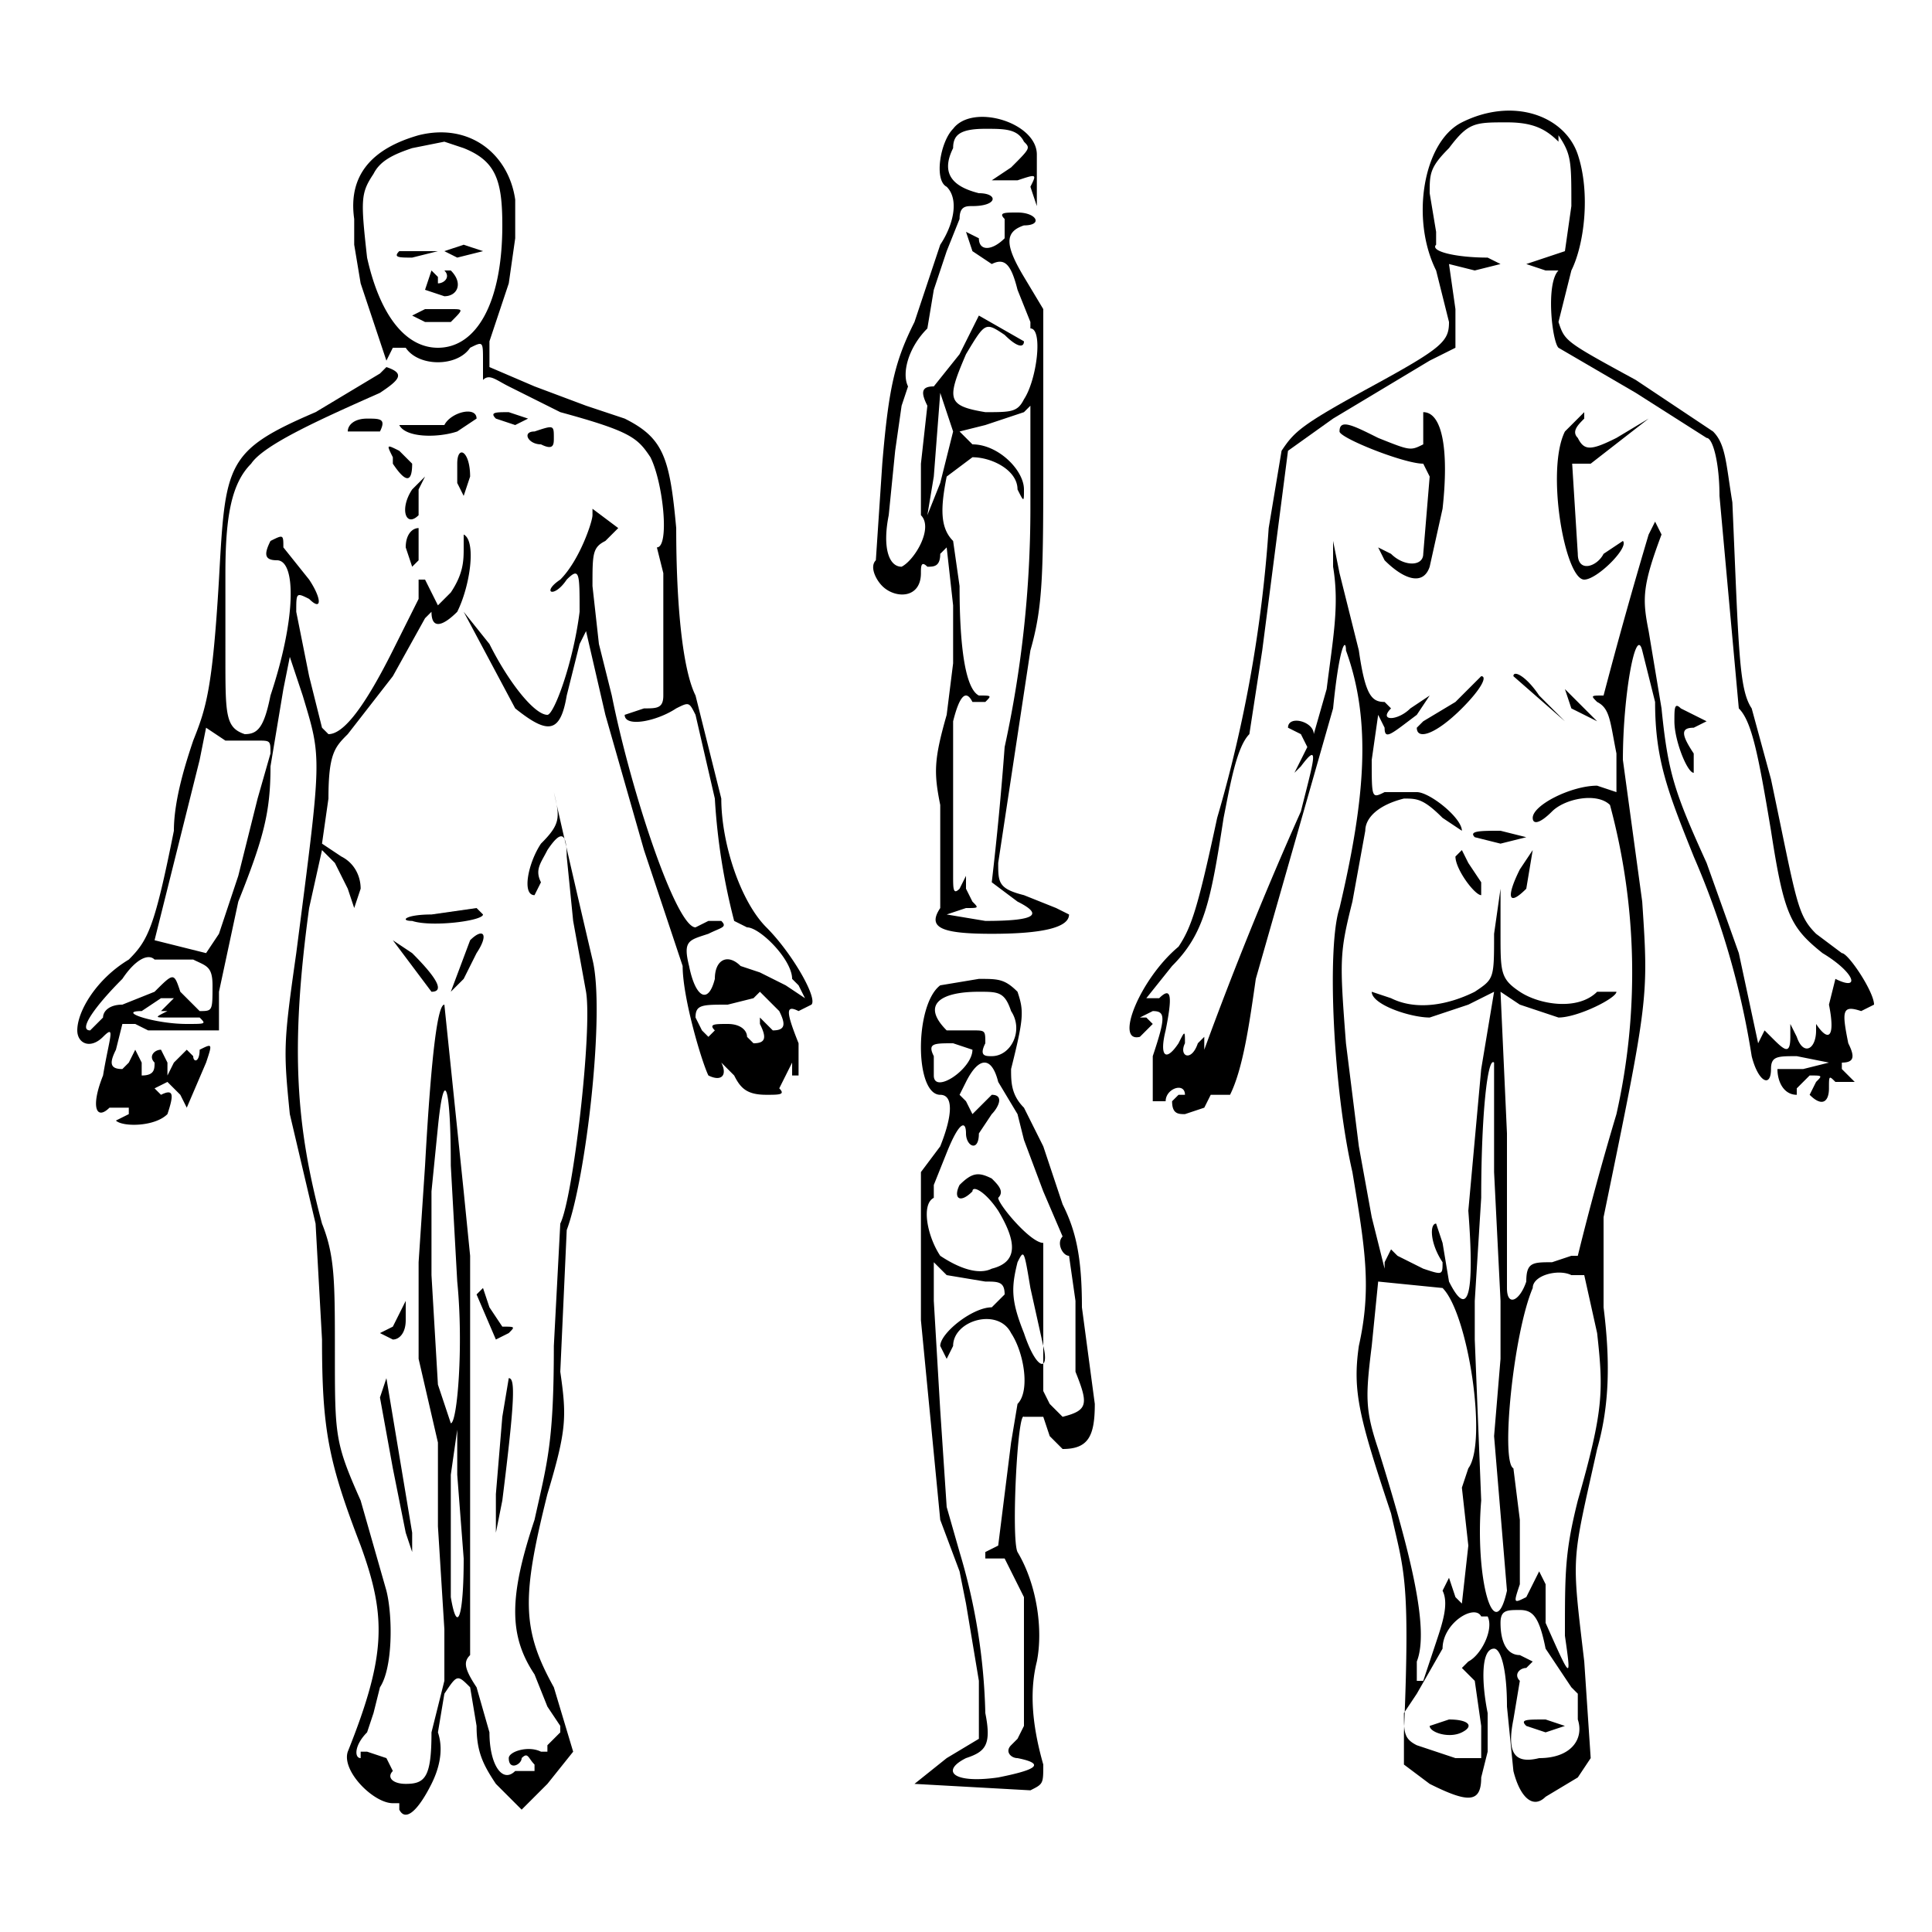 <svg xmlns="http://www.w3.org/2000/svg" width="400" height="400" version="1.0" viewBox="0 0 300 300"><path d="M227 19c-6 3-8 15-4 23l2 8c0 3-1 4-12 10s-12 7-14 10l-2 12a210 210 0 0 1-8 45c-3 14-4 17-6 20-6 5-10 15-6 14l2-2-1-1h-1l2-1c2 0 2 1 0 7v7h2c0-2 3-3 3-1h-1l-1 1c0 2 1 2 2 2l3-1 1-2h3c2-4 3-11 4-18l4-14 8-28c1-10 2-11 2-9 4 11 3 23-1 40-2 6-1 28 2 41 2 12 3 18 1 27-1 7 0 11 5 26 2 9 3 10 2 34v5l4 3c6 3 8 3 8-1l1-4v-6c-1-5-1-10 1-10 1 0 2 3 2 9l1 10c1 4 3 6 5 4l5-3 2-3-1-15c-2-17-2-15 2-33 2-7 2-14 1-22v-14c7-34 7-34 6-49l-3-22c0-10 2-21 3-17l2 8c0 9 2 14 6 24a127 127 0 0 1 9 31c1 4 3 5 3 2 0-2 1-2 4-2l5 1-4 1h-4c0 2 1 4 3 4v-1l2-2c2 0 2 0 1 1l-1 2c2 2 3 1 3-1s0-2 1-1h3l-2-2v-1c2 0 2-1 1-3-1-5-1-6 2-5l2-1c0-2-4-8-5-8l-4-3c-3-3-3-5-7-24l-3-11c-2-3-2-9-3-32-1-6-1-9-3-11l-12-8c-11-6-11-6-12-9l2-8c2-4 3-12 1-18s-10-9-18-5zm15 2c2 3 2 4 2 11l-1 7-6 2 3 1h2c-2 2-1 11 0 12l12 7 11 7c1 0 2 4 2 9l3 33c2 2 3 7 5 19 2 13 3 15 8 19 5 3 6 6 2 4l-1 4c1 5 0 6-2 3v1c0 3-2 4-3 1l-1-2v2c0 3-1 2-3 0l-1-1-1 2-3-14-5-14c-5-11-6-14-7-24l-2-12c-1-5-1-7 2-15l-1-2-1 2a777 777 0 0 0-7 25c-2 0-2 0-1 1 2 1 2 3 3 8v6l-3-1c-4 0-10 3-10 5 0 1 1 1 3-1s7-3 9-1a100 100 0 0 1 1 48 457 457 0 0 0-6 22h-1l-3 1c-3 0-4 0-4 3-1 3-3 4-3 1v-24l-1-22 3 2 6 2c3 0 9-3 9-4h-3c-3 3-9 2-12 0s-3-3-3-9v-7l-1 7c0 7 0 7-3 9-4 2-9 3-13 1l-3-1c0 2 6 4 9 4l6-2 4-2-2 12-2 22c1 13 0 17-3 11l-1-6-1-3c-1 0-1 3 1 6 0 2 0 2-3 1l-4-2-1-1-1 2v1l-2-8-2-11-2-16c-1-13-1-14 1-22l2-11c0-2 2-4 6-5 2 0 3 0 6 3l3 2c0-2-5-6-7-6h-5c-2 1-2 1-2-5l1-7 1 2c0 2 1 1 5-2l2-3-3 2c-2 2-5 2-3 0l-1-1c-2 0-3-1-4-8l-3-12-1-5v4c1 6 0 11-1 19l-2 7c0-2-4-3-4-1l2 1 1 2-2 4 1-1c3-4 2-1 0 7a578 578 0 0 0-15 37v-2l-1 1c-1 3-3 2-2 0 0-2 0-2-1 0-2 3-3 2-2-2 1-5 1-7-1-5h-2l4-5c5-5 6-10 8-23 1-5 2-11 4-13l2-13 4-31 7-5 15-9 4-2v-6l-1-7 4 1 4-1-2-1c-5 0-9-1-8-2v-2l-1-6c0-3 0-4 3-7 3-4 4-4 9-4 4 0 6 1 8 3zm-10 161 1 20v9l-1 12 2 24c-2 9-5-2-4-14l-1-25v-6l1-16c0-13 1-22 2-21v17zm14 16 2 9c1 9 1 12-3 26-2 8-2 11-2 21 1 7 1 7-3-2v-6l-1-2-1 2-1 2c-2 1-2 1-1-2v-10l-1-8c-2-1 0-21 3-28 0-2 4-3 6-2h2zm-22 2c4 4 7 24 4 28l-1 3 1 9-1 9-1-1-1-3-1 2c1 2 0 5-1 8l-2 6h-1v-3c2-5-1-17-6-33-2-6-2-8-1-16l1-10 10 1zm7 51c1 2-1 6-3 7l-1 1 2 2 1 7v5h-4l-6-2c-2-1-2-2-2-5l2-3 4-7c0-4 5-7 6-5zm9 5 4 6 1 1v4c1 3-1 6-6 6-4 1-5-1-4-6l1-6c-1-1 0-2 1-2l1-1-2-1c-2 0-3-2-3-5 0-2 1-2 3-2s3 1 4 6z"/><path d="M221 66v3c-2 1-2 1-7-1-4-2-6-3-6-1 0 1 10 5 13 5l1 2-1 12c0 2-3 2-5 0l-2-1 1 2c3 3 6 4 7 1l2-9c1-9 0-15-3-15v1zm22 1c-3 6 0 23 3 23 2 0 7-5 6-6l-3 2c-1 2-4 3-4 0l-1-16v2h3l9-7-5 3c-4 2-5 2-6 0-1-1 0-2 1-3v-1l-3 3zm-8 38 8 7-4-4c-2-3-4-4-4-3zm-9 4-5 3-1 1c0 2 3 1 7-3 3-3 4-5 3-5l-4 4zm18 1 4 2-5-5 1 3zm16 2c0 3 2 8 3 8v-3c-2-3-2-4 0-4l2-1-2-1-2-1c-1-1-1 0-1 2zm-31 18 4 1 4-1-4-1c-3 0-5 0-4 1zm-3 3c0 2 3 6 4 6v-2l-2-3-1-2-1 1zm10 2c-2 4-2 6 1 3l1-6-2 3zm-14 133c0 1 3 2 5 1s1-2-2-2l-3 1zm15 0 3 1 3-1-3-1c-3 0-4 0-3 1zM148 20c-2 2-3 8-1 9 2 2 1 6-1 9l-2 6-2 6c-3 6-4 10-5 22l-1 15c-1 1 0 3 1 4 2 2 6 2 6-2 0-1 0-2 1-1 1 0 2 0 2-2l1-1 1 9v9l-1 8c-2 7-2 9-1 14v16c-2 3 0 4 8 4s12-1 12-3l-2-1-5-2c-4-1-4-2-4-5l5-33c2-7 2-12 2-31V48l-3-5c-3-5-3-7 0-8 3 0 2-2-1-2-2 0-3 0-2 1v3c-2 2-4 2-4 0l-2-1 1 3 3 2c2-1 3 0 4 4l2 5v1c2 0 1 8-1 11-1 2-2 2-6 2-6-1-6-2-3-9 3-5 3-5 6-3 2 2 3 2 3 1l-7-4-3 6-4 5c-2 0-2 1-1 3l-1 9v8c2 2-1 7-3 8-2 0-3-3-2-8l1-10 1-7 1-3c-1-2 0-6 3-9l1-6 2-6 2-5c0-2 1-2 2-2 4 0 4-2 1-2-4-1-6-3-4-7 0-2 1-3 5-3 3 0 5 0 6 2 1 1 1 1-2 4l-3 2h4c3-1 3-1 2 1l1 3v-8c0-5-10-8-13-4zm0 47-2 8-2 5 1-6 1-13 2 6zm12 12a174 174 0 0 1-4 37 490 490 0 0 1-2 21l4 3c4 2 3 3-5 3l-6-1 3-1c2 0 2 0 1-1l-1-2v-2l-1 2c-1 1-1 0-1-2v-24c1-4 2-5 3-3h2c1-1 1-1-1-1-2-1-3-7-3-17l-1-7c-2-2-2-5-1-10l4-3c3 0 7 2 7 5 1 2 1 2 1 0 0-3-4-7-8-7l-2-2 4-1 6-2 1-1v16zM65 21c-7 2-11 6-10 13v4l1 6 3 9 1 3 1-2h2c2 3 8 3 10 0 2-1 2-1 2 2v3c1-1 2 0 4 1l8 4c11 3 12 4 14 7 2 4 3 14 1 14l1 4v19c0 2-1 2-3 2l-3 1c0 2 5 1 8-1 2-1 2-1 3 1l3 13a98 98 0 0 0 3 19l2 1c2 0 7 5 7 8l1 1 1 2-3-2-4-2-3-1c-2-2-4-1-4 2-1 4-3 3-4-2-1-4 0-4 3-5 2-1 3-1 2-2h-2l-2 1c-3 0-10-21-13-36l-2-8-1-9c0-5 0-6 2-7l2-2-4-3v1c0 1-2 7-5 10-3 2-1 3 1 0 2-2 2-1 2 5-1 8-4 16-5 16-2 0-6-5-9-11l-4-5 8 15c5 4 7 4 8-2l2-8 1-2 3 13 6 21 6 18c0 5 3 15 4 17 2 1 3 0 2-2l2 2c1 2 2 3 5 3 2 0 3 0 2-1l2-4v2h1v-5c-2-5-2-6 0-5l2-1c1-1-3-8-7-12s-7-13-7-20l-4-16c-2-4-3-14-3-26-1-11-2-14-8-17l-6-2-8-3-7-3v-4l3-9 1-7v-6c-1-7-7-12-15-10zm7 2c5 2 6 5 6 12 0 12-4 19-10 19-5 0-9-5-11-14-1-9-1-10 1-13 1-2 3-3 6-4l5-1 3 1zm49 134c1 2 1 3-1 3l-1-1-1-1v1c1 2 1 3-1 3l-1-1c0-1-1-2-3-2s-3 0-2 1l-1 1-1-1-1-2c0-2 1-2 5-2l4-1 1-1 3 3z"/><path d="M62 39c-1 1 0 1 2 1l4-1h-6zm7 0 2 1 4-1-3-1-3 1zm0 3c1 1 0 2-1 2v-1l-1-1-1 3 3 1c2 0 3-2 1-4h-1zm-3 6-2 1 2 1h4c2-2 2-2 0-2h-4zm-7 10-10 6c-14 6-14 8-15 26-1 17-2 20-4 25-1 3-3 9-3 14-3 15-4 17-7 20-5 3-8 8-8 11 0 2 2 3 4 1s1 0 0 6c-2 5-1 7 1 5h3v1l-2 1c1 1 6 1 8-1 1-3 1-4-1-3l-1-1 2-1 2 2 1 2 3-7c1-3 1-3-1-2 0 2-1 2-1 1l-1-1-2 2-1 2v-2l-1-2c-1 0-2 1-1 2 0 1 0 2-2 2v-2l-1-2-1 2-1 1c-2 0-2-1-1-3l1-4h2l2 1h11v-6l3-14c4-10 5-14 5-21l2-12 1-5 2 6c3 10 3 9-1 40-2 14-2 15-1 25l4 17 1 18c0 14 1 19 6 32 4 11 4 17-2 32-1 3 4 8 7 8h1v1c1 2 3 0 5-4 1-2 2-5 1-8l1-6c2-3 2-3 4-1l1 6c0 4 1 6 3 9l4 4 4-4 4-5-3-10c-5-9-5-14-1-30 3-10 3-12 2-19l1-22c3-8 6-34 4-42a3346 3346 0 0 1-6-26c1 4 1 5-2 8-2 3-3 8-1 8l1-2c-1-2 0-3 1-5 2-3 3-3 3 1l1 10 2 11c1 6-2 32-4 36l-1 19c0 15-1 18-3 27-4 12-4 18 0 24l2 5 2 3v1l-1 1-1 1v1h-1c-2-1-5 0-5 1 0 2 2 1 2 0 1-1 1 0 2 1v1h-3c-2 2-4-1-4-6l-2-7c-2-3-2-4-1-5v-62l-1-10-3-29c-1 0-2 7-3 25l-1 15v15l3 13v13l1 16v8l-2 8c0 7-1 8-4 8-2 0-3-1-2-2l-1-2-3-1h-1v1c-1 0-1-2 1-4l1-3 1-4c2-3 2-11 1-15l-4-14c-4-9-4-10-4-23 0-11 0-15-2-20-4-15-5-27-2-49l2-9 2 2 2 4 1 3 1-3c0-2-1-4-3-5l-3-2 1-7c0-7 1-8 3-10l7-9 5-9 1-1c0 3 2 2 4 0 2-4 3-11 1-12v2c0 2 0 4-2 7l-2 2-1-2-1-2h-1v3l-4 8c-5 10-8 13-10 13l-1-1-2-8-2-10c0-3 0-3 2-2 2 2 2 0 0-3l-4-5c0-2 0-2-2-1-1 2-1 3 1 3 3 0 3 9-1 21-1 5-2 6-4 6-3-1-3-3-3-12V89c0-9 1-14 4-17 2-3 11-7 20-11 3-2 4-3 1-4l-1 1zm-19 57c2 0 2 0 2 2l-2 7-3 12-3 9-2 3-8-2 3-12 4-16 1-5 3 2h5zm-10 34c2 1 3 1 3 4 0 4 0 4-2 4l-3-3c-1-3-1-3-4 0l-5 2c-2 0-3 1-3 2l-2 2c-2 0 1-4 5-8 2-3 4-4 5-3h5zm-4 8c-2 1-2 1 0 1h5c1 1 1 1-2 1-5 0-11-2-7-2l3-2h2l-2 2zm44 24 1 18c1 10 0 22-1 22l-2-6-1-17v-13l1-10c1-10 2-6 2 6zm2 61c0 9-1 12-2 6v-19l1-7v7l1 13z"/><path d="M69 66h-7c1 2 6 2 9 1l3-2c0-2-4-1-5 1zm8-1 3 1 2-1-3-1c-2 0-3 0-2 1zm-23 2h5c1-2 0-2-2-2s-3 1-3 2zm29 0c-2 0-1 2 1 2 2 1 2 0 2-1 0-2 0-2-3-1zm-22 5c2 3 3 3 3 0l-2-2c-2-1-2-1-1 1zm10 0v3l1 2 1-3c0-4-2-5-2-2zm-7 4c-2 3-1 6 1 4v-4l1-2-2 2zm-1 9 1 3 1-1v-5c-1 0-2 1-2 3zm4 57c-4 0-5 1-3 1 3 1 11 0 11-1l-1-1-7 1zm-6 4 6 8c2 0 1-2-3-6l-3-2zm12 0-3 8 2-2 2-4c2-3 1-4-1-2zm73 7c-4 3-4 17 0 17 2 0 2 3 0 8l-3 4v23l3 31 3 8 1 5 2 12v9l-5 3-5 4 18 1c2-1 2-1 2-4-2-7-2-12-1-16 1-5 0-12-3-17-1-2 0-22 1-21h3l1 3 2 2c4 0 5-2 5-7l-2-15c0-8-1-12-3-16l-3-9-3-6c-2-2-2-4-2-6 2-8 2-9 1-12-2-2-3-2-6-2l-6 1zm11 4c2 3 0 7-3 7-1 0-2 0-1-2 0-2 0-2-2-2h-4c-4-4-1-6 5-6 3 0 4 0 5 3zm-6 6c0 3-6 7-6 4v-3c-1-2 0-2 3-2l3 1zm4 5 3 5 1 4 3 8 3 7c-1 1 0 3 1 3l1 7v11c2 5 2 6-2 7l-2-2-1-2v-23c-2 0-7-6-7-7 1-1 0-2-1-3-2-1-3-1-5 1-1 2 0 3 2 1 0-1 2 0 4 3 3 5 3 8-1 9-2 1-5 0-8-2-2-3-3-8-1-9v-2l2-5c2-5 3-5 3-3s2 3 2 0l2-3c1-1 2-3 0-3l-2 2-1 1-1-2-1-1 1-2c2-4 4-4 5 0zm7 41c1 4-1 4-3-2-2-5-2-7-1-11 1-2 1-2 2 4l2 9zm-15-11 6 1c2 0 3 0 3 2l-2 2c-3 0-8 4-8 6l1 2 1-2c0-4 7-6 9-2 2 3 3 9 1 11l-1 6-2 16-2 1v1h3l3 6v20l-1 2-1 1c-1 1 0 2 1 2 5 1 2 2-3 3-7 1-9-1-5-3 3-1 4-2 3-7a94 94 0 0 0-4-25l-2-7-1-15-1-17v-6l2 2zm-73 3 3 7 2-1c1-1 1-1-1-1l-2-3-1-3-1 1zm-11 1-1 2-1 2-2 1 2 1c1 0 2-1 2-3v-3zm-4 15 2 11 2 10 1 3v-3l-4-24-1 3zm19 3-1 12v6l1-5c2-16 2-19 1-19l-1 6z"/></svg>